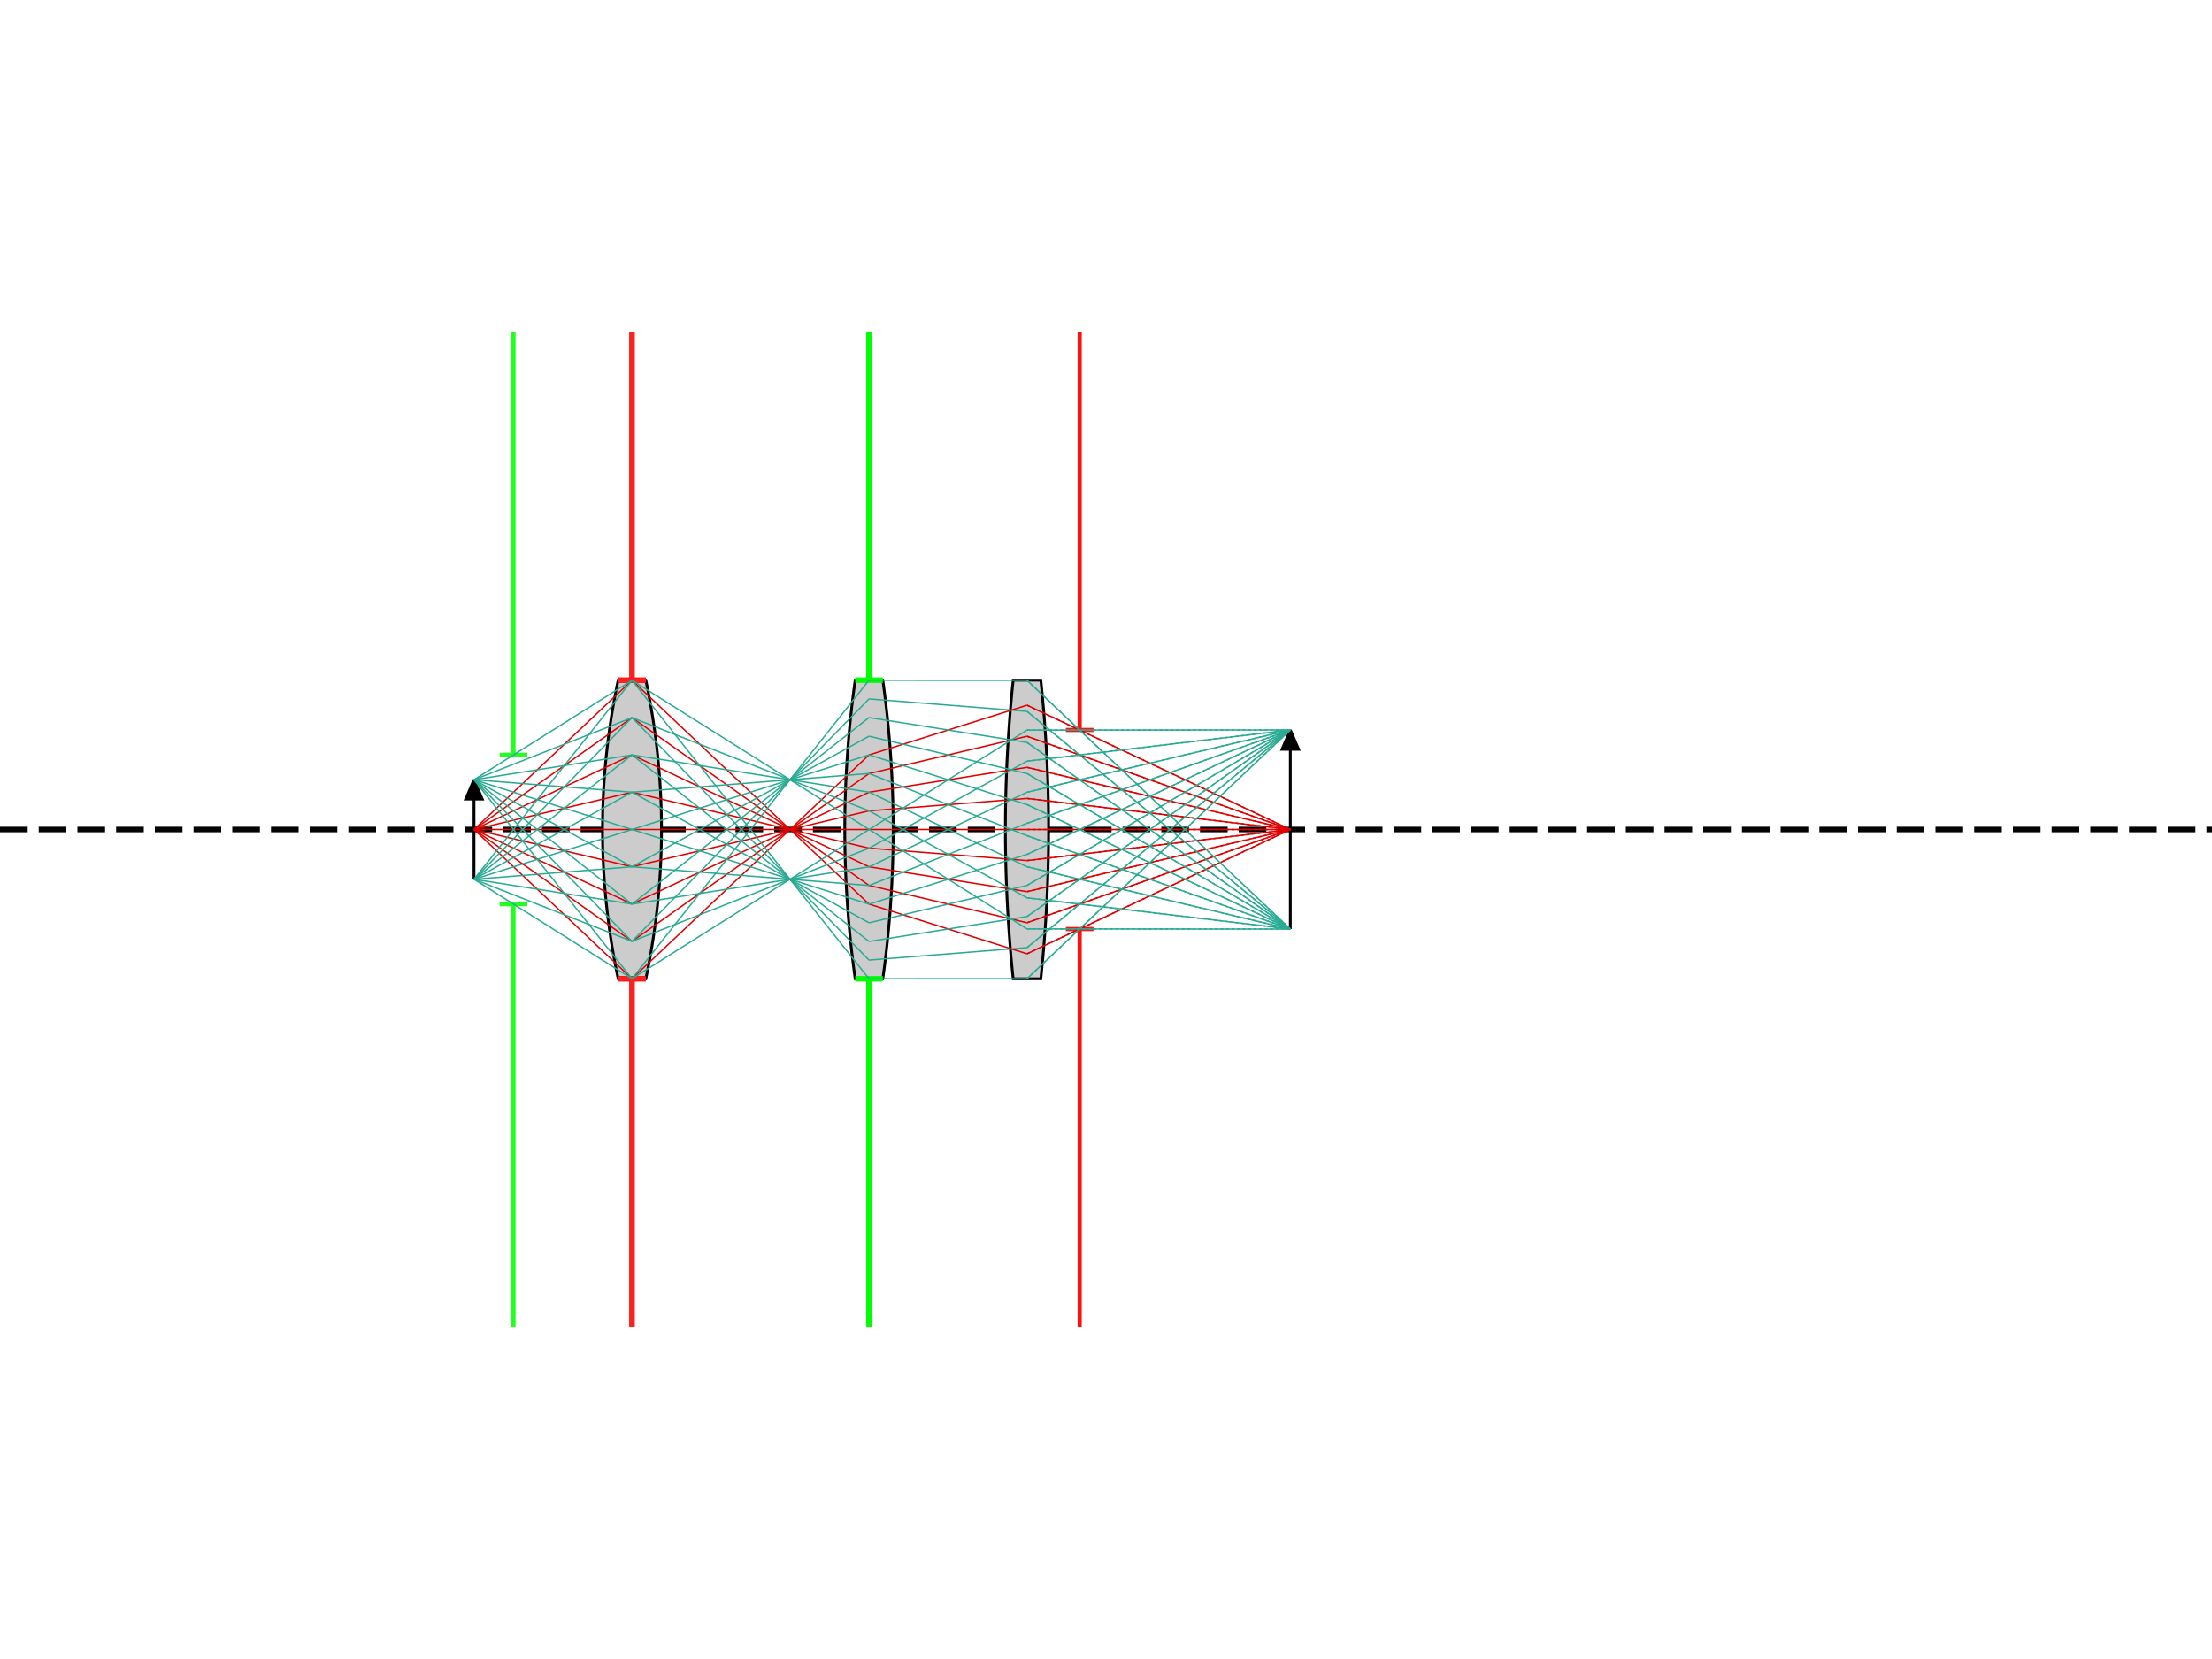 <?xml version="1.0" encoding="utf-8" ?>
<svg baseProfile="full" height="600" version="1.1" width="800" xmlns="http://www.w3.org/2000/svg" xmlns:ev="http://www.w3.org/2001/xml-events" xmlns:inkscape="http://www.inkscape.org/namespaces/inkscape" xmlns:sodipodi="http://sodipodi.sourceforge.net/DTD/sodipodi-0.dtd" xmlns:xlink="http://www.w3.org/1999/xlink"><defs /><g inkscape:groupmode="layer" inkscape:label="axis"><line fill="none" stroke="#040404" stroke-dasharray="10,4" stroke-width="2.0" x1="0" x2="800" y1="300.0" y2="300.0" /></g><g inkscape:groupmode="layer" inkscape:label="optics"><path d="M 228.571,300.0 m -5.0,-54.0 a 260,260 0 0 0    0,108.0 h   10 a 260,260 0 0 0    0,-108.0 z" fill="#CCCCCC" id="lens1" stroke="#000000" stroke-dasharray="100,0" stroke-width="1.0" /><path d="M 314.286,300.0 m -5.0,-54.0 a 390,390 0 0 0    0,108.0 h   10 a 390,390 0 0 0    0,-108.0 z" fill="#CCCCCC" id="lens2" stroke="#000000" stroke-dasharray="100,0" stroke-width="1.0" /><path d="M 371.429,300.0 m -5.0,-54.0 a 520,520 0 0 0    0,108.0 h   10 a 520,520 0 0 0    0,-108.0 z" fill="#CCCCCC" id="lens3" stroke="#000000" stroke-dasharray="100,0" stroke-width="1.0" /></g><g inkscape:groupmode="layer" inkscape:label="stops"><path d="M 228.571,300.0 m -5.0,54.0 h   10 m    0,-108.0 h  -10 m  5.0,   0 v -126.0 m    0,234.0 v 126.0 " fill="none" id="lens1" stroke="#FF0000" stroke-dasharray="100,0" stroke-width="2" /><path d="M 314.286,300.0 m -5.0,54.0 h   10 m    0,-108.0 h  -10 m  5.0,   0 v -126.0 m    0,234.0 v 126.0 " fill="none" id="lens2" stroke="#00FF00" stroke-dasharray="100,0" stroke-width="2" /></g><g inkscape:groupmode="layer" inkscape:label="pupils"><path d="M 228.571,300.0 m -5.0,54.0 h   10 m    0,-108.0 h  -10 m  5.0,   0 v -126.0 m    0,234.0 v 126.0 " fill="none" id="__entrance_pupil__" stroke="#FF2020" stroke-dasharray="100,0" stroke-width="1.5" /><path d="M 390.476,300.0 m -5.0,36 h   10 m    0,-72 h  -10 m  5.0,   0 v -144.0 m    0,216.0 v 144.0 " fill="none" id="__exit_pupil__" stroke="#FF1010" stroke-dasharray="100,0" stroke-width="1.5" /></g><g inkscape:groupmode="layer" inkscape:label="windows"><path d="M 185.714,300.0 m -5.0,27.0 h   10 m    0,-54.0 h  -10 m  5.0,   0 v -153.0 m    0,207.0 v 153.0 " fill="none" id="__entrance_window__" stroke="#20FF20" stroke-dasharray="100,0" stroke-width="1.5" /></g><g inkscape:groupmode="layer" inkscape:label="objects"><path d="M 171.429,300.0 m    0,18.0 v -36.0 l   -3, 7.0 l    6,   0 l   -3,-7.0 " fill="#000000" stroke="#000000" stroke-dasharray="100,0" stroke-width="1.0" /></g><g inkscape:groupmode="layer" inkscape:label="images"><path d="M 466.667,300.0 m    0,36 v -72 l   -3, 7.0 l    6,   0 l   -3,-7.0 " fill="#020202" stroke="#020202" stroke-dasharray="100,0" stroke-width="1.0" /></g><g inkscape:groupmode="layer" inkscape:label="rayGroup1"><line fill="none" stroke="#E00000" stroke-dasharray="100,0" stroke-width="0.5" x1="171.429" x2="228.571" y1="300.0" y2="353.946" /><line fill="none" stroke="#E00000" stroke-dasharray="100,0" stroke-width="0.5" x1="228.571" x2="314.286" y1="353.946" y2="273.027" /><line fill="none" stroke="#E00000" stroke-dasharray="100,0" stroke-width="0.5" x1="314.286" x2="371.429" y1="273.027" y2="255.045" /><line fill="none" stroke="#E00000" stroke-dasharray="100,0" stroke-width="0.5" x1="371.429" x2="466.667" y1="255.045" y2="300.0" /><line fill="none" stroke="#E00000" stroke-dasharray="1,1" stroke-width="0.5" x1="371.429" x2="466.667" y1="255.045" y2="300.0" /><line fill="none" stroke="#E00000" stroke-dasharray="100,0" stroke-width="0.5" x1="171.429" x2="228.571" y1="300.0" y2="340.459" /><line fill="none" stroke="#E00000" stroke-dasharray="100,0" stroke-width="0.5" x1="228.571" x2="314.286" y1="340.459" y2="279.77" /><line fill="none" stroke="#E00000" stroke-dasharray="100,0" stroke-width="0.5" x1="314.286" x2="371.429" y1="279.77" y2="266.284" /><line fill="none" stroke="#E00000" stroke-dasharray="100,0" stroke-width="0.5" x1="371.429" x2="466.667" y1="266.284" y2="300.0" /><line fill="none" stroke="#E00000" stroke-dasharray="1,1" stroke-width="0.5" x1="371.429" x2="466.667" y1="266.284" y2="300.0" /><line fill="none" stroke="#E00000" stroke-dasharray="100,0" stroke-width="0.5" x1="171.429" x2="228.571" y1="300.0" y2="326.973" /><line fill="none" stroke="#E00000" stroke-dasharray="100,0" stroke-width="0.5" x1="228.571" x2="314.286" y1="326.973" y2="286.514" /><line fill="none" stroke="#E00000" stroke-dasharray="100,0" stroke-width="0.5" x1="314.286" x2="371.429" y1="286.514" y2="277.522" /><line fill="none" stroke="#E00000" stroke-dasharray="100,0" stroke-width="0.5" x1="371.429" x2="466.667" y1="277.522" y2="300.0" /><line fill="none" stroke="#E00000" stroke-dasharray="1,1" stroke-width="0.5" x1="371.429" x2="466.667" y1="277.522" y2="300.0" /><line fill="none" stroke="#E00000" stroke-dasharray="100,0" stroke-width="0.5" x1="171.429" x2="228.571" y1="300.0" y2="313.486" /><line fill="none" stroke="#E00000" stroke-dasharray="100,0" stroke-width="0.5" x1="228.571" x2="314.286" y1="313.486" y2="293.257" /><line fill="none" stroke="#E00000" stroke-dasharray="100,0" stroke-width="0.5" x1="314.286" x2="371.429" y1="293.257" y2="288.761" /><line fill="none" stroke="#E00000" stroke-dasharray="100,0" stroke-width="0.5" x1="371.429" x2="466.667" y1="288.761" y2="300.0" /><line fill="none" stroke="#E00000" stroke-dasharray="1,1" stroke-width="0.5" x1="371.429" x2="466.667" y1="288.761" y2="300.0" /><line fill="none" stroke="#E00000" stroke-dasharray="100,0" stroke-width="0.5" x1="171.429" x2="228.571" y1="300.0" y2="300.0" /><line fill="none" stroke="#E00000" stroke-dasharray="100,0" stroke-width="0.5" x1="228.571" x2="314.286" y1="300.0" y2="300.0" /><line fill="none" stroke="#E00000" stroke-dasharray="100,0" stroke-width="0.5" x1="314.286" x2="371.429" y1="300.0" y2="300.0" /><line fill="none" stroke="#E00000" stroke-dasharray="100,0" stroke-width="0.5" x1="371.429" x2="466.667" y1="300.0" y2="300.0" /><line fill="none" stroke="#E00000" stroke-dasharray="1,1" stroke-width="0.5" x1="371.429" x2="466.667" y1="300.0" y2="300.0" /><line fill="none" stroke="#E00000" stroke-dasharray="100,0" stroke-width="0.5" x1="171.429" x2="228.571" y1="300.0" y2="286.514" /><line fill="none" stroke="#E00000" stroke-dasharray="100,0" stroke-width="0.5" x1="228.571" x2="314.286" y1="286.514" y2="306.743" /><line fill="none" stroke="#E00000" stroke-dasharray="100,0" stroke-width="0.5" x1="314.286" x2="371.429" y1="306.743" y2="311.239" /><line fill="none" stroke="#E00000" stroke-dasharray="100,0" stroke-width="0.5" x1="371.429" x2="466.667" y1="311.239" y2="300.0" /><line fill="none" stroke="#E00000" stroke-dasharray="1,1" stroke-width="0.5" x1="371.429" x2="466.667" y1="311.239" y2="300.0" /><line fill="none" stroke="#E00000" stroke-dasharray="100,0" stroke-width="0.5" x1="171.429" x2="228.571" y1="300.0" y2="273.027" /><line fill="none" stroke="#E00000" stroke-dasharray="100,0" stroke-width="0.5" x1="228.571" x2="314.286" y1="273.027" y2="313.486" /><line fill="none" stroke="#E00000" stroke-dasharray="100,0" stroke-width="0.5" x1="314.286" x2="371.429" y1="313.486" y2="322.478" /><line fill="none" stroke="#E00000" stroke-dasharray="100,0" stroke-width="0.5" x1="371.429" x2="466.667" y1="322.478" y2="300.0" /><line fill="none" stroke="#E00000" stroke-dasharray="1,1" stroke-width="0.5" x1="371.429" x2="466.667" y1="322.478" y2="300.0" /><line fill="none" stroke="#E00000" stroke-dasharray="100,0" stroke-width="0.5" x1="171.429" x2="228.571" y1="300.0" y2="259.541" /><line fill="none" stroke="#E00000" stroke-dasharray="100,0" stroke-width="0.5" x1="228.571" x2="314.286" y1="259.541" y2="320.23" /><line fill="none" stroke="#E00000" stroke-dasharray="100,0" stroke-width="0.5" x1="314.286" x2="371.429" y1="320.23" y2="333.716" /><line fill="none" stroke="#E00000" stroke-dasharray="100,0" stroke-width="0.5" x1="371.429" x2="466.667" y1="333.716" y2="300.0" /><line fill="none" stroke="#E00000" stroke-dasharray="1,1" stroke-width="0.5" x1="371.429" x2="466.667" y1="333.716" y2="300.0" /><line fill="none" stroke="#E00000" stroke-dasharray="100,0" stroke-width="0.5" x1="171.429" x2="228.571" y1="300.0" y2="246.054" /><line fill="none" stroke="#E00000" stroke-dasharray="100,0" stroke-width="0.5" x1="228.571" x2="314.286" y1="246.054" y2="326.973" /><line fill="none" stroke="#E00000" stroke-dasharray="100,0" stroke-width="0.5" x1="314.286" x2="371.429" y1="326.973" y2="344.955" /><line fill="none" stroke="#E00000" stroke-dasharray="100,0" stroke-width="0.5" x1="371.429" x2="466.667" y1="344.955" y2="300.0" /><line fill="none" stroke="#E00000" stroke-dasharray="1,1" stroke-width="0.5" x1="371.429" x2="466.667" y1="344.955" y2="300.0" /></g><g inkscape:groupmode="layer" inkscape:label="rayGroup2"><line fill="none" stroke="#29ab93" stroke-dasharray="100,0" stroke-width="0.5" x1="171.429" x2="228.571" y1="282.0" y2="353.946" /><line fill="none" stroke="#29ab93" stroke-dasharray="100,0" stroke-width="0.5" x1="228.571" x2="314.286" y1="353.946" y2="300.027" /><line fill="none" stroke="#29ab93" stroke-dasharray="100,0" stroke-width="0.5" x1="314.286" x2="371.429" y1="300.027" y2="264.045" /><line fill="none" stroke="#29ab93" stroke-dasharray="100,0" stroke-width="0.5" x1="371.429" x2="466.667" y1="264.045" y2="264.0" /><line fill="none" stroke="#29ab93" stroke-dasharray="1,1" stroke-width="0.5" x1="371.429" x2="466.667" y1="264.045" y2="264.0" /><line fill="none" stroke="#29ab93" stroke-dasharray="100,0" stroke-width="0.5" x1="171.429" x2="228.571" y1="282.0" y2="340.459" /><line fill="none" stroke="#29ab93" stroke-dasharray="100,0" stroke-width="0.5" x1="228.571" x2="314.286" y1="340.459" y2="306.77" /><line fill="none" stroke="#29ab93" stroke-dasharray="100,0" stroke-width="0.5" x1="314.286" x2="371.429" y1="306.77" y2="275.284" /><line fill="none" stroke="#29ab93" stroke-dasharray="100,0" stroke-width="0.5" x1="371.429" x2="466.667" y1="275.284" y2="264.0" /><line fill="none" stroke="#29ab93" stroke-dasharray="1,1" stroke-width="0.5" x1="371.429" x2="466.667" y1="275.284" y2="264.0" /><line fill="none" stroke="#29ab93" stroke-dasharray="100,0" stroke-width="0.5" x1="171.429" x2="228.571" y1="282.0" y2="326.973" /><line fill="none" stroke="#29ab93" stroke-dasharray="100,0" stroke-width="0.5" x1="228.571" x2="314.286" y1="326.973" y2="313.514" /><line fill="none" stroke="#29ab93" stroke-dasharray="100,0" stroke-width="0.5" x1="314.286" x2="371.429" y1="313.514" y2="286.522" /><line fill="none" stroke="#29ab93" stroke-dasharray="100,0" stroke-width="0.5" x1="371.429" x2="466.667" y1="286.522" y2="264.0" /><line fill="none" stroke="#29ab93" stroke-dasharray="1,1" stroke-width="0.5" x1="371.429" x2="466.667" y1="286.522" y2="264.0" /><line fill="none" stroke="#29ab93" stroke-dasharray="100,0" stroke-width="0.5" x1="171.429" x2="228.571" y1="282.0" y2="313.486" /><line fill="none" stroke="#29ab93" stroke-dasharray="100,0" stroke-width="0.5" x1="228.571" x2="314.286" y1="313.486" y2="320.257" /><line fill="none" stroke="#29ab93" stroke-dasharray="100,0" stroke-width="0.5" x1="314.286" x2="371.429" y1="320.257" y2="297.761" /><line fill="none" stroke="#29ab93" stroke-dasharray="100,0" stroke-width="0.5" x1="371.429" x2="466.667" y1="297.761" y2="264.0" /><line fill="none" stroke="#29ab93" stroke-dasharray="1,1" stroke-width="0.5" x1="371.429" x2="466.667" y1="297.761" y2="264.0" /><line fill="none" stroke="#29ab93" stroke-dasharray="100,0" stroke-width="0.5" x1="171.429" x2="228.571" y1="282.0" y2="300.0" /><line fill="none" stroke="#29ab93" stroke-dasharray="100,0" stroke-width="0.5" x1="228.571" x2="314.286" y1="300.0" y2="327.0" /><line fill="none" stroke="#29ab93" stroke-dasharray="100,0" stroke-width="0.5" x1="314.286" x2="371.429" y1="327.0" y2="309.0" /><line fill="none" stroke="#29ab93" stroke-dasharray="100,0" stroke-width="0.5" x1="371.429" x2="466.667" y1="309.0" y2="264.0" /><line fill="none" stroke="#29ab93" stroke-dasharray="1,1" stroke-width="0.5" x1="371.429" x2="466.667" y1="309.0" y2="264.0" /><line fill="none" stroke="#29ab93" stroke-dasharray="100,0" stroke-width="0.5" x1="171.429" x2="228.571" y1="282.0" y2="286.514" /><line fill="none" stroke="#29ab93" stroke-dasharray="100,0" stroke-width="0.5" x1="228.571" x2="314.286" y1="286.514" y2="333.743" /><line fill="none" stroke="#29ab93" stroke-dasharray="100,0" stroke-width="0.5" x1="314.286" x2="371.429" y1="333.743" y2="320.239" /><line fill="none" stroke="#29ab93" stroke-dasharray="100,0" stroke-width="0.5" x1="371.429" x2="466.667" y1="320.239" y2="264.0" /><line fill="none" stroke="#29ab93" stroke-dasharray="1,1" stroke-width="0.5" x1="371.429" x2="466.667" y1="320.239" y2="264.0" /><line fill="none" stroke="#29ab93" stroke-dasharray="100,0" stroke-width="0.5" x1="171.429" x2="228.571" y1="282.0" y2="273.027" /><line fill="none" stroke="#29ab93" stroke-dasharray="100,0" stroke-width="0.5" x1="228.571" x2="314.286" y1="273.027" y2="340.486" /><line fill="none" stroke="#29ab93" stroke-dasharray="100,0" stroke-width="0.5" x1="314.286" x2="371.429" y1="340.486" y2="331.478" /><line fill="none" stroke="#29ab93" stroke-dasharray="100,0" stroke-width="0.5" x1="371.429" x2="466.667" y1="331.478" y2="264.0" /><line fill="none" stroke="#29ab93" stroke-dasharray="1,1" stroke-width="0.5" x1="371.429" x2="466.667" y1="331.478" y2="264.0" /><line fill="none" stroke="#29ab93" stroke-dasharray="100,0" stroke-width="0.5" x1="171.429" x2="228.571" y1="282.0" y2="259.541" /><line fill="none" stroke="#29ab93" stroke-dasharray="100,0" stroke-width="0.5" x1="228.571" x2="314.286" y1="259.541" y2="347.23" /><line fill="none" stroke="#29ab93" stroke-dasharray="100,0" stroke-width="0.5" x1="314.286" x2="371.429" y1="347.23" y2="342.716" /><line fill="none" stroke="#29ab93" stroke-dasharray="100,0" stroke-width="0.5" x1="371.429" x2="466.667" y1="342.716" y2="264" /><line fill="none" stroke="#29ab93" stroke-dasharray="1,1" stroke-width="0.5" x1="371.429" x2="466.667" y1="342.716" y2="264" /><line fill="none" stroke="#29ab93" stroke-dasharray="100,0" stroke-width="0.5" x1="171.429" x2="228.571" y1="282.0" y2="246.054" /><line fill="none" stroke="#29ab93" stroke-dasharray="100,0" stroke-width="0.5" x1="228.571" x2="314.286" y1="246.054" y2="353.973" /><line fill="none" stroke="#29ab93" stroke-dasharray="100,0" stroke-width="0.5" x1="314.286" x2="371.429" y1="353.973" y2="353.955" /><line fill="none" stroke="#29ab93" stroke-dasharray="100,0" stroke-width="0.5" x1="371.429" x2="466.667" y1="353.955" y2="264" /><line fill="none" stroke="#29ab93" stroke-dasharray="1,1" stroke-width="0.5" x1="371.429" x2="466.667" y1="353.955" y2="264" /><line fill="none" stroke="#29ab93" stroke-dasharray="100,0" stroke-width="0.5" x1="171.429" x2="228.571" y1="318.0" y2="353.946" /><line fill="none" stroke="#29ab93" stroke-dasharray="100,0" stroke-width="0.5" x1="228.571" x2="314.286" y1="353.946" y2="246.027" /><line fill="none" stroke="#29ab93" stroke-dasharray="100,0" stroke-width="0.5" x1="314.286" x2="371.429" y1="246.027" y2="246.045" /><line fill="none" stroke="#29ab93" stroke-dasharray="100,0" stroke-width="0.5" x1="371.429" x2="466.667" y1="246.045" y2="336" /><line fill="none" stroke="#29ab93" stroke-dasharray="1,1" stroke-width="0.5" x1="371.429" x2="466.667" y1="246.045" y2="336" /><line fill="none" stroke="#29ab93" stroke-dasharray="100,0" stroke-width="0.5" x1="171.429" x2="228.571" y1="318.0" y2="340.459" /><line fill="none" stroke="#29ab93" stroke-dasharray="100,0" stroke-width="0.5" x1="228.571" x2="314.286" y1="340.459" y2="252.77" /><line fill="none" stroke="#29ab93" stroke-dasharray="100,0" stroke-width="0.5" x1="314.286" x2="371.429" y1="252.77" y2="257.284" /><line fill="none" stroke="#29ab93" stroke-dasharray="100,0" stroke-width="0.5" x1="371.429" x2="466.667" y1="257.284" y2="336" /><line fill="none" stroke="#29ab93" stroke-dasharray="1,1" stroke-width="0.5" x1="371.429" x2="466.667" y1="257.284" y2="336" /><line fill="none" stroke="#29ab93" stroke-dasharray="100,0" stroke-width="0.5" x1="171.429" x2="228.571" y1="318.0" y2="326.973" /><line fill="none" stroke="#29ab93" stroke-dasharray="100,0" stroke-width="0.5" x1="228.571" x2="314.286" y1="326.973" y2="259.514" /><line fill="none" stroke="#29ab93" stroke-dasharray="100,0" stroke-width="0.5" x1="314.286" x2="371.429" y1="259.514" y2="268.522" /><line fill="none" stroke="#29ab93" stroke-dasharray="100,0" stroke-width="0.5" x1="371.429" x2="466.667" y1="268.522" y2="336.0" /><line fill="none" stroke="#29ab93" stroke-dasharray="1,1" stroke-width="0.5" x1="371.429" x2="466.667" y1="268.522" y2="336.0" /><line fill="none" stroke="#29ab93" stroke-dasharray="100,0" stroke-width="0.5" x1="171.429" x2="228.571" y1="318.0" y2="313.486" /><line fill="none" stroke="#29ab93" stroke-dasharray="100,0" stroke-width="0.5" x1="228.571" x2="314.286" y1="313.486" y2="266.257" /><line fill="none" stroke="#29ab93" stroke-dasharray="100,0" stroke-width="0.5" x1="314.286" x2="371.429" y1="266.257" y2="279.761" /><line fill="none" stroke="#29ab93" stroke-dasharray="100,0" stroke-width="0.5" x1="371.429" x2="466.667" y1="279.761" y2="336.0" /><line fill="none" stroke="#29ab93" stroke-dasharray="1,1" stroke-width="0.5" x1="371.429" x2="466.667" y1="279.761" y2="336.0" /><line fill="none" stroke="#29ab93" stroke-dasharray="100,0" stroke-width="0.5" x1="171.429" x2="228.571" y1="318.0" y2="300.0" /><line fill="none" stroke="#29ab93" stroke-dasharray="100,0" stroke-width="0.5" x1="228.571" x2="314.286" y1="300.0" y2="273.0" /><line fill="none" stroke="#29ab93" stroke-dasharray="100,0" stroke-width="0.5" x1="314.286" x2="371.429" y1="273.0" y2="291.0" /><line fill="none" stroke="#29ab93" stroke-dasharray="100,0" stroke-width="0.5" x1="371.429" x2="466.667" y1="291.0" y2="336.0" /><line fill="none" stroke="#29ab93" stroke-dasharray="1,1" stroke-width="0.5" x1="371.429" x2="466.667" y1="291.0" y2="336.0" /><line fill="none" stroke="#29ab93" stroke-dasharray="100,0" stroke-width="0.5" x1="171.429" x2="228.571" y1="318.0" y2="286.514" /><line fill="none" stroke="#29ab93" stroke-dasharray="100,0" stroke-width="0.5" x1="228.571" x2="314.286" y1="286.514" y2="279.743" /><line fill="none" stroke="#29ab93" stroke-dasharray="100,0" stroke-width="0.5" x1="314.286" x2="371.429" y1="279.743" y2="302.239" /><line fill="none" stroke="#29ab93" stroke-dasharray="100,0" stroke-width="0.5" x1="371.429" x2="466.667" y1="302.239" y2="336.0" /><line fill="none" stroke="#29ab93" stroke-dasharray="1,1" stroke-width="0.5" x1="371.429" x2="466.667" y1="302.239" y2="336.0" /><line fill="none" stroke="#29ab93" stroke-dasharray="100,0" stroke-width="0.5" x1="171.429" x2="228.571" y1="318.0" y2="273.027" /><line fill="none" stroke="#29ab93" stroke-dasharray="100,0" stroke-width="0.5" x1="228.571" x2="314.286" y1="273.027" y2="286.486" /><line fill="none" stroke="#29ab93" stroke-dasharray="100,0" stroke-width="0.5" x1="314.286" x2="371.429" y1="286.486" y2="313.478" /><line fill="none" stroke="#29ab93" stroke-dasharray="100,0" stroke-width="0.5" x1="371.429" x2="466.667" y1="313.478" y2="336.0" /><line fill="none" stroke="#29ab93" stroke-dasharray="1,1" stroke-width="0.5" x1="371.429" x2="466.667" y1="313.478" y2="336.0" /><line fill="none" stroke="#29ab93" stroke-dasharray="100,0" stroke-width="0.5" x1="171.429" x2="228.571" y1="318.0" y2="259.541" /><line fill="none" stroke="#29ab93" stroke-dasharray="100,0" stroke-width="0.5" x1="228.571" x2="314.286" y1="259.541" y2="293.23" /><line fill="none" stroke="#29ab93" stroke-dasharray="100,0" stroke-width="0.5" x1="314.286" x2="371.429" y1="293.23" y2="324.716" /><line fill="none" stroke="#29ab93" stroke-dasharray="100,0" stroke-width="0.5" x1="371.429" x2="466.667" y1="324.716" y2="336.0" /><line fill="none" stroke="#29ab93" stroke-dasharray="1,1" stroke-width="0.5" x1="371.429" x2="466.667" y1="324.716" y2="336.0" /><line fill="none" stroke="#29ab93" stroke-dasharray="100,0" stroke-width="0.5" x1="171.429" x2="228.571" y1="318.0" y2="246.054" /><line fill="none" stroke="#29ab93" stroke-dasharray="100,0" stroke-width="0.5" x1="228.571" x2="314.286" y1="246.054" y2="299.973" /><line fill="none" stroke="#29ab93" stroke-dasharray="100,0" stroke-width="0.5" x1="314.286" x2="371.429" y1="299.973" y2="335.955" /><line fill="none" stroke="#29ab93" stroke-dasharray="100,0" stroke-width="0.5" x1="371.429" x2="466.667" y1="335.955" y2="336.0" /><line fill="none" stroke="#29ab93" stroke-dasharray="1,1" stroke-width="0.5" x1="371.429" x2="466.667" y1="335.955" y2="336.0" /></g></svg>